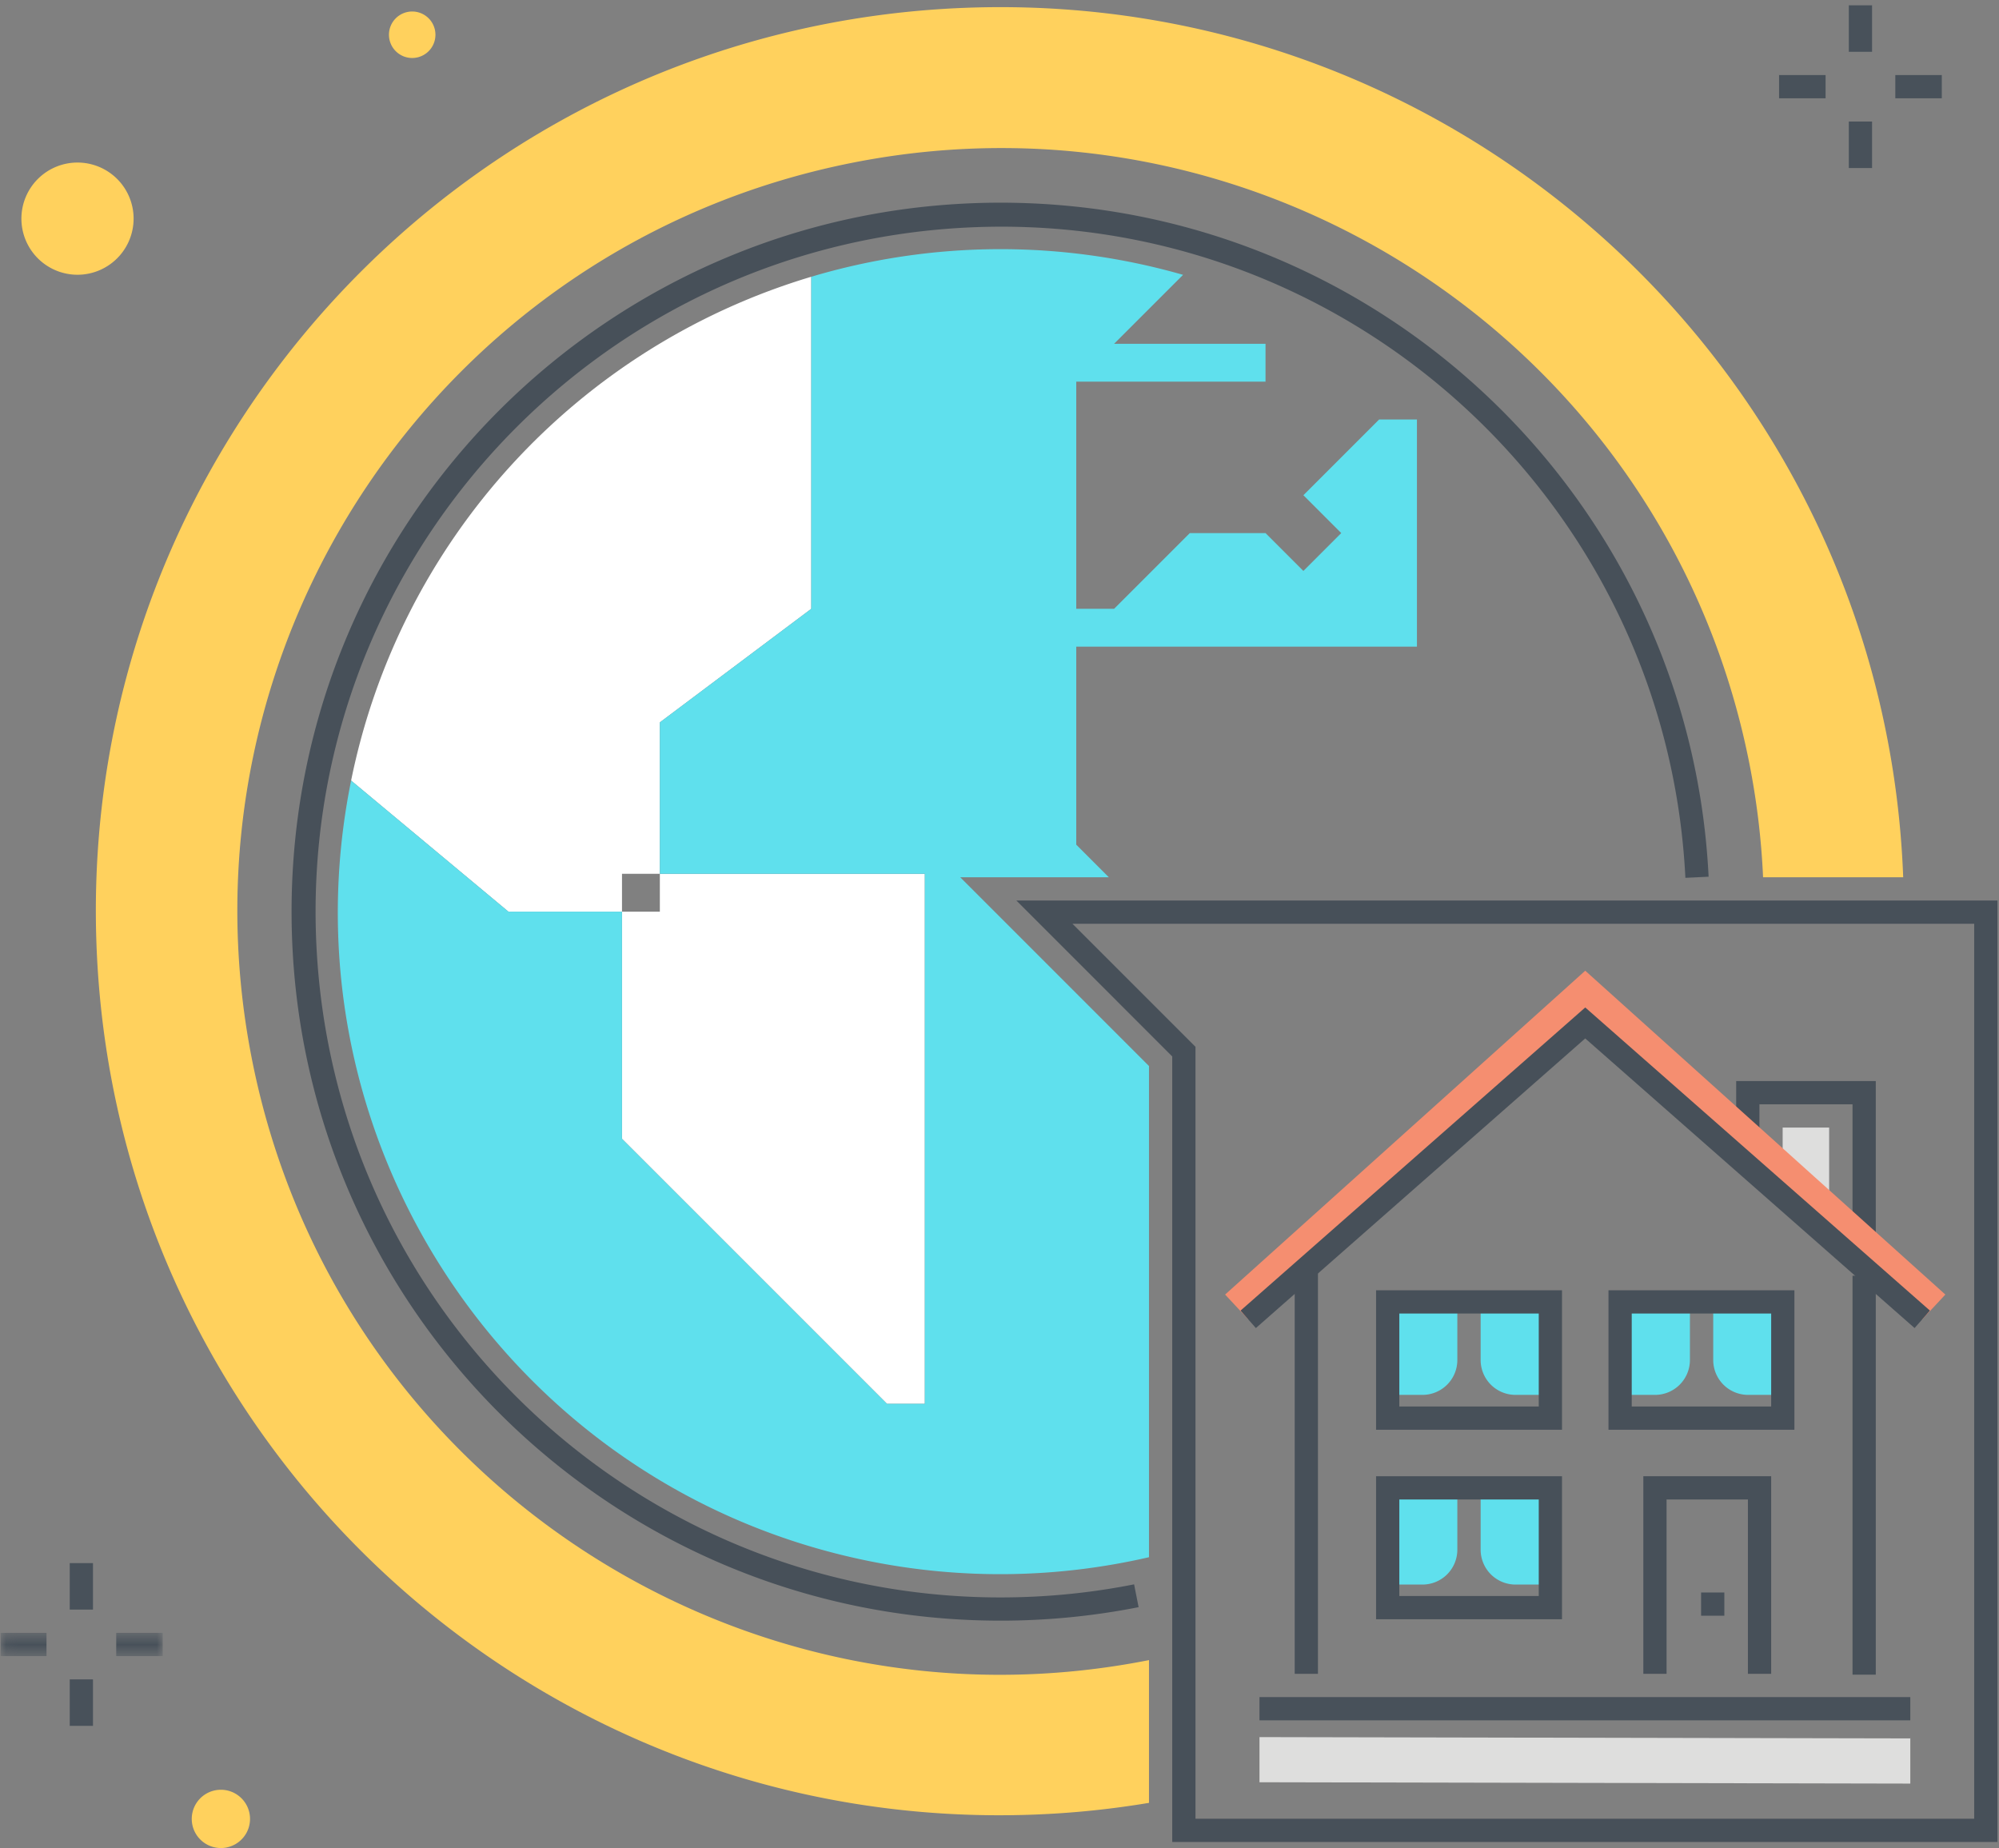 <?xml version="1.0" encoding="utf-8"?><svg xmlns="http://www.w3.org/2000/svg" xmlns:xlink="http://www.w3.org/1999/xlink" width="172" height="159" viewBox="0 0 172 159"><rect x="0" y="0" width="172" height="159" fill="#808080" stroke="none"/><defs><path id="sha" d="M.06.487H14v2H.06z"/></defs><g fill="none" fill-rule="evenodd"><path fill="#475059" d="M102.863 156.48h67.003V79.477H92.277l10.586 10.586v66.417zm69.003 2h-71.003V90.892L87.449 77.477h84.417v81.003z"/><path fill="#FFF" d="M53.519 78.437V75.18h3.257V62.151l13.028-9.771V23.811a57.076 57.076 0 0 0-39.593 43.346l13.536 11.28h9.772"/><path fill="#FFF" d="M53.518 78.436v19.543l22.8 22.8h3.257v-45.6h-22.8v3.257h-3.257"/><path fill="#48515A" d="M6 138.487h2v-4H6zM6 148.487h2v-4H6z"/><g transform="translate(0 140)"><mask id="shb" fill="#fff"><use xlink:href="#sha"/></mask><path fill="#48515A" mask="url(#shb)" d="M10 2.487h4v-2h-4zM.06 2.487H4v-2H.06z"/></g><path fill="#48515A" d="M159.078 4.457h2v-4h-2zM159.078 14.457h2v-4h-2zM163.078 8.457h4v-2h-4zM153.078 8.457h4v-2h-4z"/><path fill="#FFD15D" d="M35.512 1.489a1.5 1.5 0 1 1-.001 3.001 1.5 1.5 0 0 1 .001-3.001"/><path fill="#FFD15D" d="M35.512 1.989a1 1 0 1 0 0 2 1 1 0 0 0 0-2zm0 3A2 2 0 1 1 35.511.99a2 2 0 0 1 .001 3.999zM19.006 154.487a2.006 2.006 0 1 1-.001 4.013 2.006 2.006 0 0 1 .001-4.013"/><path fill="#FFD15D" d="M19.006 154.987a1.507 1.507 0 1 0 1.506 1.507v-.001a1.508 1.508 0 0 0-1.506-1.506zm0 4.013a2.507 2.507 0 1 1 0-5.014 2.507 2.507 0 0 1 0 5.014zM6.67 14.486a4.326 4.326 0 1 1 0 8.652 4.326 4.326 0 0 1 0-8.652"/><path fill="#FFD15D" d="M6.67 14.986a3.826 3.826 0 1 0 0 7.652 3.826 3.826 0 0 0 0-7.652zm0 8.653a4.827 4.827 0 1 1 4.826-4.827 4.832 4.832 0 0 1-4.826 4.827z"/><path fill="#DEDEDD" d="M157.385 107.012l-4-3.002v-6.998h4v10"/><path fill="#475059" d="M161.397 107.36h-2V95.011h-8.011v4.999h-2v-6.999h12.011v14.349"/><path fill="#F58E70" d="M165.398 113.511l-28.999-26.008-28.999 26.008-1.988-2.13 30.987-27.864 30.986 27.864-1.987 2.13"/><path fill="#5FE0ED" d="M119.394 136.331h3a3 3 0 0 0 3-3v-5.304h-6v8.304m14.005 0h-3a3 3 0 0 1-3-3v-5.304h6v8.304m6.007-16.319h3a3 3 0 0 0 3-3v-5h-6v8m14.005 0h-3a3 3 0 0 1-3-3v-5h6v8m-34.017 0h3a3 3 0 0 0 3-3v-5h-6v8m14.005 0h-3a3 3 0 0 1-3-3v-5h6v8"/><path fill="#475059" d="M111.4 144.011h2v-34.499h-2zM152.396 144.01h-2v-14.999h-6.999v14.999h-2v-16.999h10.999v16.999M159.397 144.083h2v-34.324h-2z"/><path fill="#475059" d="M108.06 114.263l-1.32-1.502 29.659-26.082 29.658 26.081-1.32 1.502-28.338-24.919-28.339 24.92"/><path fill="#475059" d="M120.401 121.012h11.998v-8h-11.998v8zm-2 2h15.998v-12h-15.998v12zm21.998-2h11.998v-8h-11.998v8zm-2 2h15.998v-12h-15.998v12zm-17.998 14.304h11.998v-8.304h-11.998v8.304zm-2 2h15.998v-12.304h-15.998v12.304z"/><path fill="#48515A" d="M108.37 148.013h55.998v-2H108.37z"/><path fill="#DEDEDD" d="M108.37 149.455v3.885l55.998.115v-3.885l-55.998-.115"/><path fill="#475059" d="M146.367 139.012h2v-2h-2zM86.09 139.437c-33.689.002-61.001-27.308-61.002-60.998-.001-33.689 27.308-61 60.998-61.001 32.521-.002 59.324 25.51 60.928 57.992l-1.998.097c-1.626-32.525-29.311-57.575-61.837-55.949-32.526 1.625-57.575 29.311-55.95 61.836 1.626 32.526 29.311 57.576 61.837 55.95a58.9 58.9 0 0 0 8.515-1.051l.389 1.963a61.222 61.222 0 0 1-11.88 1.161"/><g transform="translate(8)"><path fill="#5FE0ED" d="M74.621 75.477h12.787l-2.804-2.803V55.637h29.314V36.094h-3.257l-6.514 6.514 3.257 3.257-3.257 3.258-3.257-3.258h-6.514l-6.515 6.515h-3.257V32.837h16.286v-3.258H87.861l5.934-5.933a56.998 56.998 0 0 0-31.991.165V52.38l-13.028 9.771V75.18h22.8v45.6h-3.258l-22.8-22.8V78.437h-9.771l-13.536-11.28c-6.245 30.839 13.693 60.902 44.532 67.147a56.97 56.97 0 0 0 24.119-.326V91.719L74.621 75.477"/><path fill="#FFD15D" d="M90.863 142.831c-35.574 7.049-70.128-16.076-77.176-51.65-7.049-35.575 16.075-70.128 51.65-77.177 35.575-7.049 70.128 16.075 77.177 51.65a65.685 65.685 0 0 1 1.186 9.823h12.057C154.145 32.55 118.038-.942 75.11.67 32.183 2.283-1.309 38.39.303 81.317c1.613 42.928 37.72 76.42 80.647 74.807a77.54 77.54 0 0 0 9.913-1.011v-12.282"/></g></g></svg>